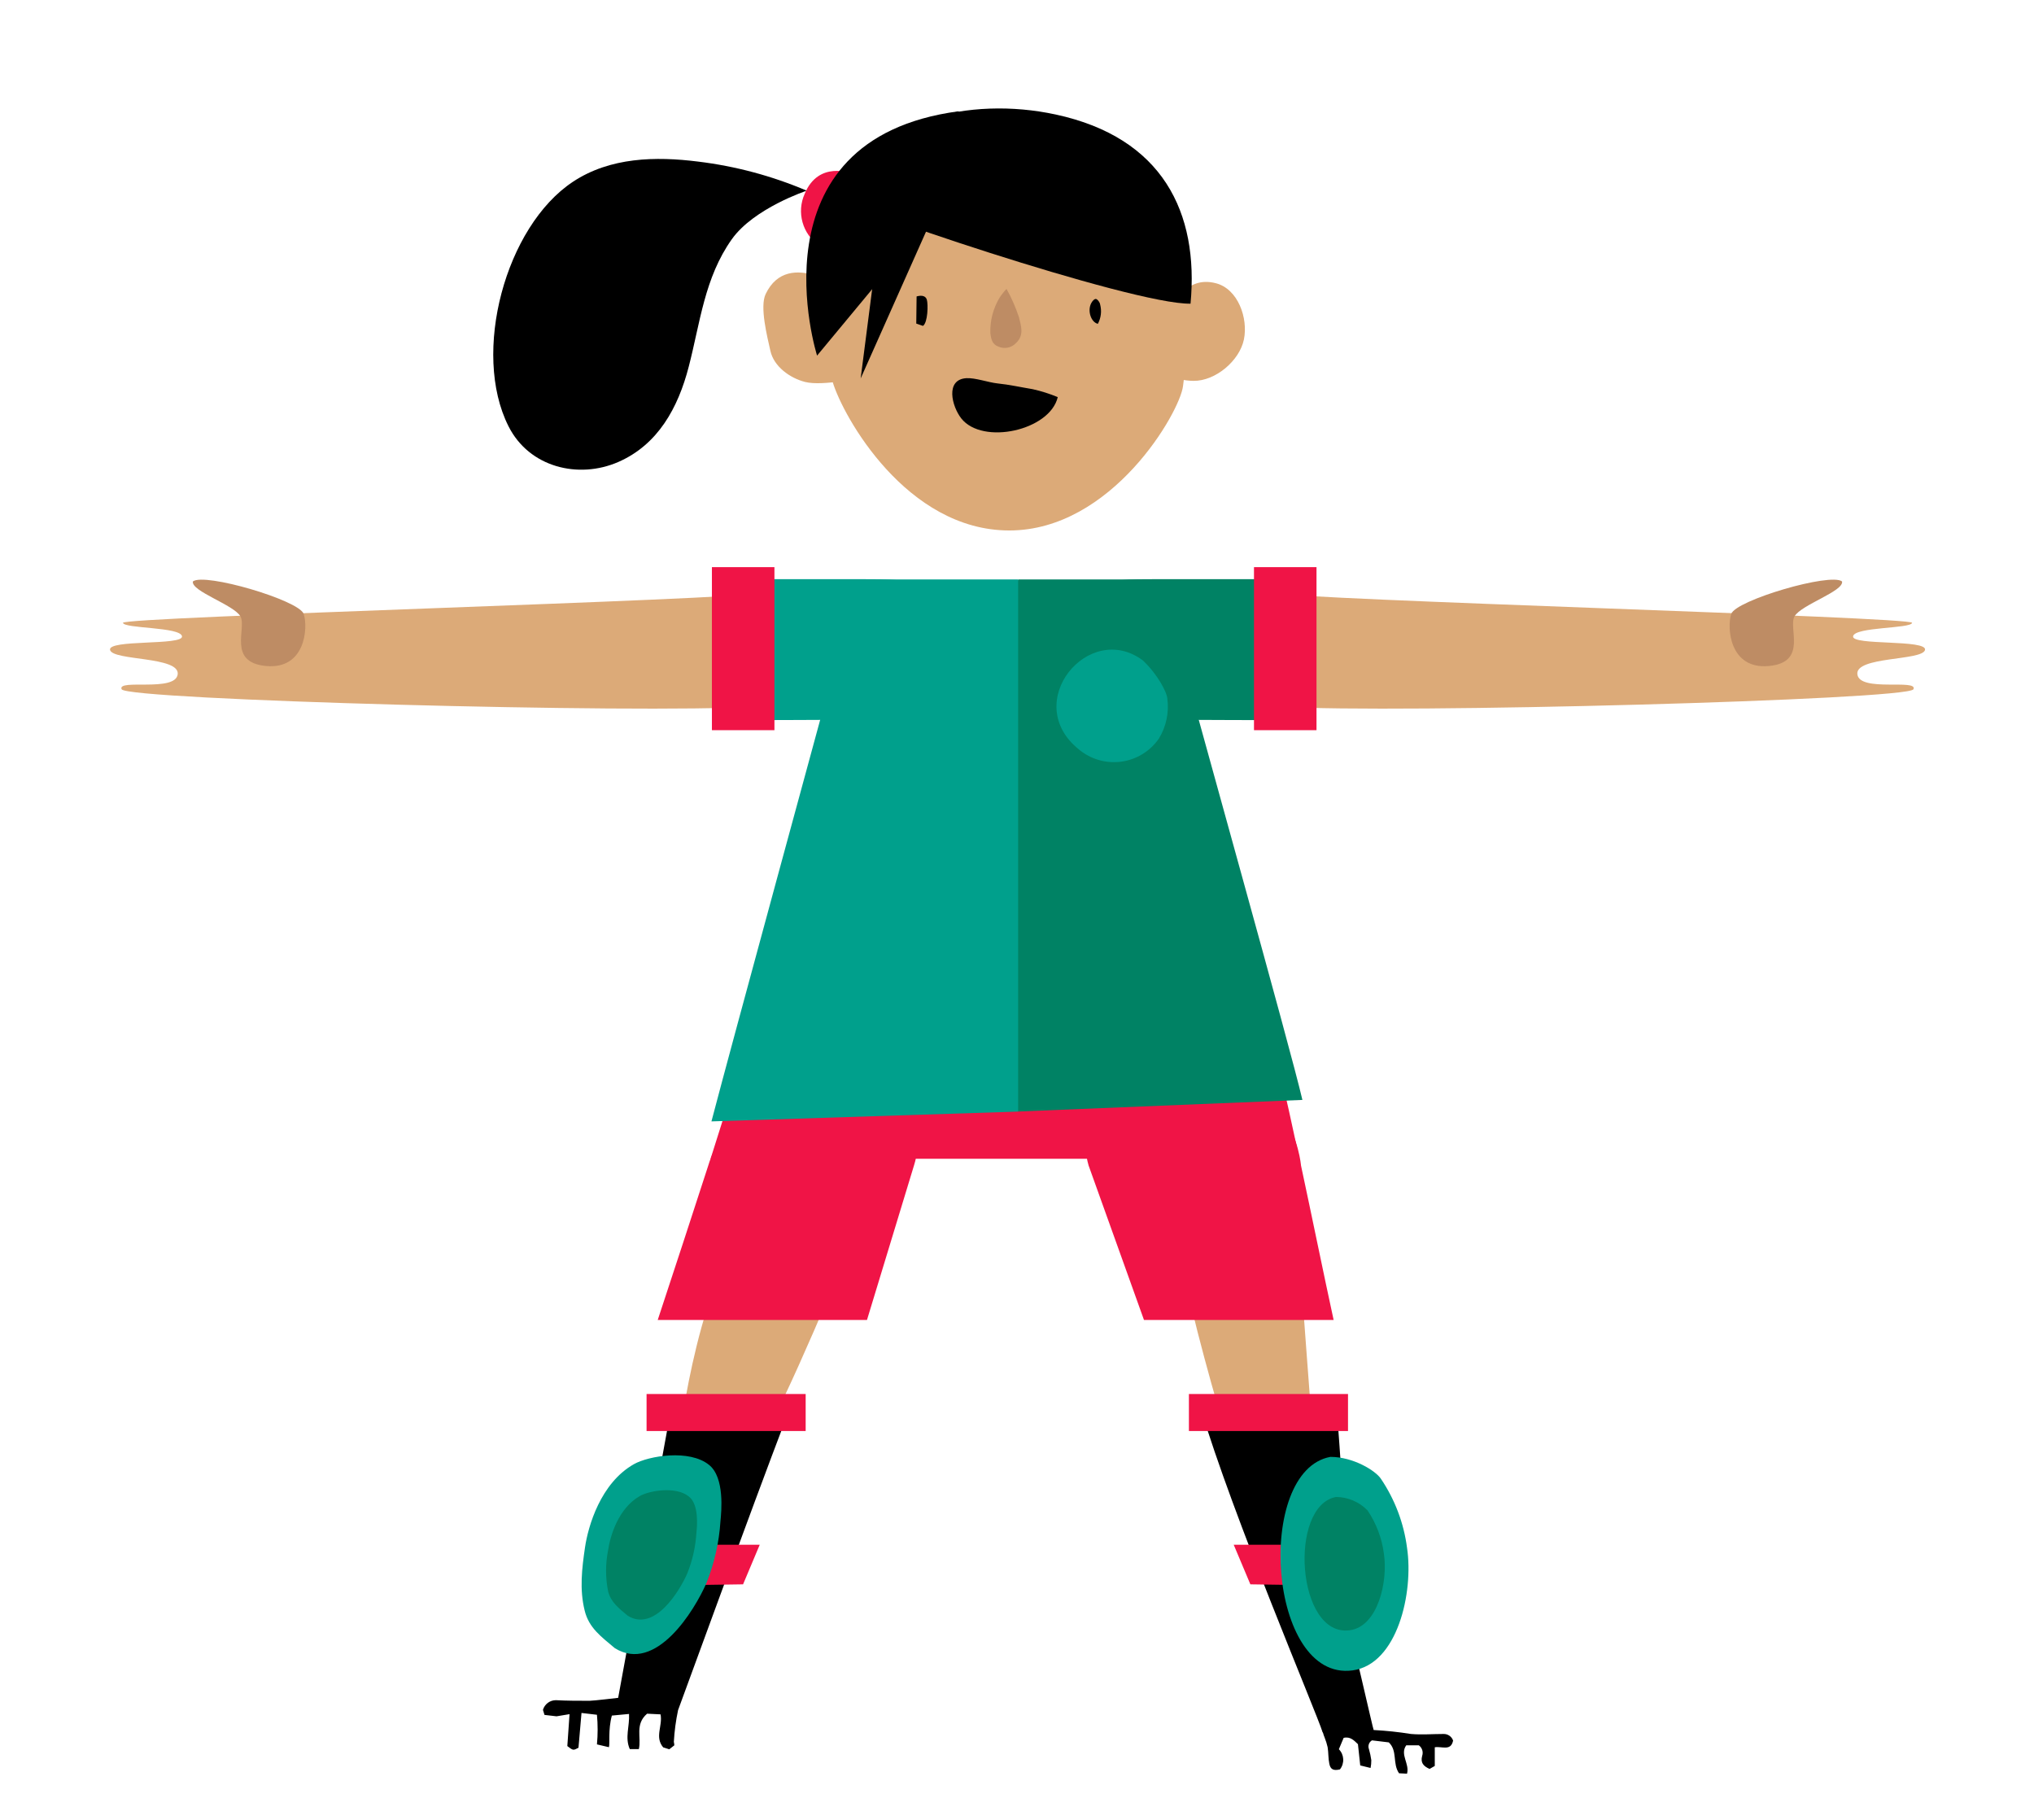 <svg xmlns="http://www.w3.org/2000/svg" xmlns:xlink="http://www.w3.org/1999/xlink" width="152" height="136" version="1.1" viewBox="0 0 152 136" xml:space="preserve"><g><title>jordyn-c</title><desc>Created with Sketch.</desc><g id="soccer" fill="none" fill-rule="evenodd" stroke="none" stroke-width="1"><g id="jordyn-c" fill-rule="nonzero"><g id="scratch_footie_player_girl03" transform="translate(8, 8)"><path id="Shape" fill="#DCAA78" d="M130.48,39.548 C130.605,38.84 134.796,38.986 134.891,38.544 C134.986,38.102 88.962,36.827 87.216,36.31 L87.763,44.809 C96.244,45.346 134.635,44.307 134.991,43.509 C135.348,42.711 130.977,43.745 130.801,42.395 C130.625,41.044 135.634,41.391 135.854,40.577 C136.075,39.764 130.344,40.261 130.48,39.548 Z"/><path id="Shape" fill="#BE8C64" d="M129.657,35.452 C129.797,36.185 126.595,37.194 126.104,38.062 C125.612,38.931 127.107,41.506 124.177,41.772 C121.246,42.038 121.035,38.896 121.376,37.877 C121.717,36.857 128.799,34.774 129.657,35.452 Z"/><path id="Shape" fill="#008264" d="M75.397,45.763 C78.97,45.798 88.892,45.823 88.892,45.823 L88.209,35.281 L78.709,35.281 C75.879,35.336 71.337,34.779 71.337,40.331 C71.337,45.884 75.227,45.763 75.397,45.763 Z"/><rect id="Rectangle-path" width="4.672" height="12.184" x="85.71" y="34.383" fill="#F01446"/><path id="Shape" fill="#DCAA78" d="M89.263,87.877 C88.967,86.23 87.15,82.856 83.592,83.072 C80.034,83.288 80.471,85.582 80.672,87.796 C80.631,88.63 83.256,98.313 83.648,99.041 L90.086,99.041 C90.001,97.821 89.328,89.132 89.263,87.877 Z"/><path id="Shape" fill="#000" d="M93.303,119.413 C93.29,119.296 93.27,119.18 93.243,119.066 C93.012,113.328 91.978,97.736 91.868,97.103 C88.485,96.813 85.083,96.837 81.705,97.174 C84.099,105.246 90.407,120.04 90.839,121.456 C91.341,121.852 92.736,121.25 93.268,121.14 C93.564,120.552 93.343,119.98 93.303,119.413 Z"/><path id="Shape" fill="#000" d="M99.867,121.581 C99.059,121.581 98.246,121.652 97.443,121.581 C96.519,121.433 95.588,121.334 94.653,121.285 C94.618,121.285 92.831,113.358 92.731,113.308 C92.631,113.258 90.548,117.103 90.548,117.103 C90.548,117.103 90.834,121.305 90.859,121.461 C90.892,121.595 90.936,121.726 90.99,121.852 C91.084,122.087 91.16,122.329 91.215,122.575 C91.281,122.987 91.255,123.409 91.341,123.815 C91.426,124.222 91.642,124.347 92.134,124.227 C92.49,123.776 92.456,123.131 92.053,122.721 L92.41,121.872 C92.912,121.752 93.193,122.073 93.479,122.344 L93.649,123.931 L94.422,124.121 C94.46,123.93 94.479,123.735 94.477,123.539 C94.438,123.261 94.38,122.986 94.302,122.716 C94.204,122.471 94.3,122.191 94.528,122.058 L95.782,122.209 C96.455,122.836 96.043,123.79 96.55,124.518 L97.147,124.548 C97.353,123.795 96.595,123.117 97.087,122.43 L98.03,122.43 C98.278,122.611 98.378,122.933 98.276,123.223 C98.146,123.725 98.362,123.986 98.833,124.192 L99.22,123.971 L99.22,122.575 C99.752,122.485 100.424,122.887 100.59,122.073 C100.484,121.768 100.19,121.568 99.867,121.581 Z"/><polygon id="Shape" fill="#F01446" points="90.959 110.477 85.439 110.397 84.195 107.44 90.959 107.44"/><path id="Shape" fill="#00A08C" d="M91.421,100.873 C93.147,100.873 94.809,101.918 95.195,102.51 C96.237,104.054 96.906,105.819 97.147,107.666 C97.649,111.004 96.435,116.386 93.067,116.832 C86.744,117.666 85.75,101.908 91.421,100.873 Z"/><path id="Shape" fill="#008264" d="M91.838,103.87 C92.727,103.875 93.577,104.237 94.196,104.874 C94.848,105.839 95.265,106.943 95.416,108.097 C95.737,110.186 94.969,113.549 92.866,113.83 C88.892,114.367 88.27,104.533 91.838,103.87 Z"/><rect id="Rectangle-path" width="11.889" height="2.766" x="80.847" y="96.175" fill="#F01446"/><path id="Shape" fill="#F01446" d="M73.35,79.096 L77.49,90.643 L91.662,90.643 C90.899,87.129 90.041,82.912 89.223,79.096 C89.223,79.096 88.596,71.155 79.803,71.396 C71.011,71.637 73.35,79.096 73.35,79.096 Z"/><path id="Shape" fill="#DCAA78" d="M42.983,98.067 L50.094,97.39 C50.435,96.888 52.814,91.581 53.738,89.307 C53.918,88.86 55.499,83.63 50.461,82.671 C45.422,81.712 43.078,97.209 42.983,98.067 Z"/><path id="Shape" fill="#F01446" d="M44.93,79.096 C43.679,82.955 42.419,86.804 41.151,90.643 L56.789,90.643 L60.302,79.096 C60.302,79.096 62.811,71.732 54.034,72.023 C46.802,72.259 44.93,79.096 44.93,79.096 Z"/><path id="Shape" fill="#000" d="M50.732,98.017 L42.014,98.017 L38.195,118.881 C38.195,118.881 36.334,119.101 36.058,119.101 C35.219,119.101 34.381,119.101 33.548,119.056 C33.099,119.052 32.701,119.347 32.575,119.779 L32.69,120.156 L33.588,120.261 L34.562,120.1 L34.396,122.485 C34.833,122.821 34.833,122.821 35.23,122.61 L35.455,120.01 L36.61,120.146 C36.678,120.882 36.678,121.623 36.61,122.359 L37.503,122.57 C37.588,122.349 37.433,121.28 37.724,120.206 L39.008,120.085 C39.059,121.014 38.682,121.852 39.064,122.711 L39.741,122.711 C39.942,121.847 39.425,120.863 40.358,120.065 L41.362,120.115 C41.533,120.984 40.905,121.797 41.558,122.58 L42.014,122.726 L42.391,122.43 C42.388,122.342 42.376,122.254 42.356,122.169 C42.4,121.372 42.506,120.58 42.672,119.799 C42.672,119.799 48.242,104.533 50.732,98.017 Z"/><polygon id="Shape" fill="#F01446" points="42.009 110.477 47.53 110.397 48.774 107.44 42.009 107.44"/><path id="Shape" fill="#00A08C" d="M45.839,105.688 C45.737,107.269 45.384,108.825 44.795,110.296 C43.891,112.369 41.016,117.063 37.95,115.171 C36.946,114.322 36.007,113.665 35.691,112.354 C35.3,110.778 35.485,109.222 35.716,107.646 C35.947,106.069 36.871,102.831 39.375,101.416 C40.479,100.793 43.525,100.286 44.985,101.471 C46.17,102.41 45.909,104.97 45.839,105.688 Z"/><path id="Shape" fill="#008264" d="M44.042,106.561 C43.978,107.595 43.749,108.612 43.364,109.573 C42.777,110.924 40.905,113.976 38.913,112.746 C38.256,112.194 37.648,111.742 37.443,110.914 C37.241,109.903 37.241,108.862 37.443,107.851 C37.598,106.802 38.195,104.719 39.821,103.795 C40.539,103.389 42.521,103.057 43.47,103.83 C44.253,104.418 44.092,106.094 44.042,106.561 Z"/><rect id="Rectangle-path" width="11.889" height="2.766" x="40.318" y="96.175" fill="#F01446"/><path id="Shape" fill="#DCAA78" d="M78.79,16.175 C79.683,14.639 80.646,12.6 82.85,13.163 C84.521,13.584 85.284,15.783 84.957,17.369 C84.631,18.956 82.835,20.482 81.188,20.462 C78.288,20.412 78.524,18.338 78.79,16.175 Z"/><path id="Shape" fill="#DCAA78" d="M80.2,9.036 L66.003,6.702 L57.381,5.281 C55.263,4.935 55.133,4.699 54.119,6.913 C52.332,10.818 53.005,16.451 54.224,20.542 C54.992,23.117 59.745,31.642 67.423,31.642 C75.101,31.642 80.17,22.796 80.406,20.858 C80.936,16.93 80.866,12.944 80.2,9.036 Z"/><path id="Shape" fill="#000" d="M52.287,6.25 C52.287,6.25 48.338,7.555 46.687,9.88 C44.644,12.761 44.328,16.099 43.465,19.418 C42.677,22.46 41.176,25.231 38.2,26.526 C35.225,27.821 31.546,26.928 30,23.855 C27.23,18.363 29.769,8.921 34.818,5.582 C37.593,3.745 40.996,3.675 44.172,4.076 C46.966,4.416 49.698,5.147 52.287,6.25 Z"/><path id="Shape" fill="#000" d="M54.089,6.526 C57.1,0.934 64.457,-0.833 70.891,0.557 C78.88,2.279 81.605,7.877 80.968,14.694 C76.602,14.769 54.345,7.229 54.089,6.526 Z"/><path id="Shape" fill="#DCAA78" d="M55.399,13.876 C55.399,13.876 57.481,18.238 57.592,20.146 C56.513,20.146 53.547,20.899 52.157,20.542 C51.038,20.256 49.833,19.398 49.572,18.223 C49.336,17.159 48.764,14.93 49.216,13.976 C50.917,10.407 55.399,13.876 55.399,13.876 Z"/><path id="Shape" fill="#F01446" d="M53.221,10.356 C51.967,9.497 51.51,7.861 52.137,6.476 C53.181,3.966 55.65,4.97 55.65,4.97 L53.221,10.356 Z"/><path id="Shape" fill="#BE8C64" d="M67.217,13.589 C67.595,14.268 67.907,14.981 68.151,15.718 C68.291,16.325 68.557,17.038 67.94,17.62 C67.594,18.003 67.038,18.111 66.575,17.887 C66.138,17.711 66.073,17.344 66.008,16.923 C65.973,15.981 66.214,15.049 66.7,14.242 C66.852,14.009 67.025,13.79 67.217,13.589 Z"/><path id="Shape" fill="#000" d="M69.174,21.084 C68.296,20.939 67.428,20.743 66.54,20.653 C65.842,20.577 64.889,20.226 64.221,20.261 C62.62,20.356 63.127,22.369 63.84,23.273 C65.431,25.281 70.454,24.177 71.046,21.677 C70.441,21.425 69.814,21.227 69.174,21.084 Z"/><path id="Shape" fill="#000" d="M60.497,14.152 C60.944,14.026 61.185,14.152 61.26,14.388 C61.371,14.754 61.335,16.104 60.974,16.355 L60.472,16.18 L60.497,14.152 Z"/><path id="Shape" fill="#000" d="M74.042,16.2 C73.54,16.084 73.249,15.246 73.54,14.669 C73.621,14.503 73.781,14.327 73.897,14.342 C74.012,14.357 74.188,14.578 74.213,14.754 C74.342,15.24 74.281,15.757 74.042,16.2 Z"/><path id="Shape" fill="#000" d="M63.468,6.024 L53.06,18.574 C53.06,18.574 47.911,2.405 63.639,0.316 L63.468,6.024 Z"/><polygon id="Shape" fill="#000" points="58.299 4.88 56.317 20.281 62.5 6.396"/><path id="Shape" fill="#F01446" d="M73.159,78.594 L73.159,78.564 L73.159,78.594 L89.103,78.594 C88.029,73.574 87.045,69.267 86.488,67.992 L57.883,67.369 C56.006,67.329 48.614,67.465 48.614,67.465 C48.614,67.465 45.226,78.208 45.101,78.594 L73.159,78.594 Z"/><path id="Shape" fill="#008264" d="M78.709,35.301 L68.095,35.301 L60.457,53.373 L64.236,63.705 L68.075,75.065 L89.328,74.197 C88.415,70.251 81.776,46.662 78.709,35.301 Z"/><path id="Shape" fill="#00A08C" d="M56.146,35.301 C53.04,46.742 46.772,69.679 45.166,75.803 L68.085,75.07 L68.085,35.301 L56.146,35.301 Z"/><path id="Shape" fill="#00A08C" d="M77.4,41.35 C78.509,42.385 79.201,43.74 79.231,44.182 C79.376,45.228 79.155,46.292 78.604,47.194 C77.951,48.138 76.932,48.764 75.795,48.919 C74.658,49.073 73.508,48.742 72.627,48.007 C68.251,44.503 73.36,38.343 77.4,41.35 Z"/><path id="Shape" fill="#DCAA78" d="M5.601,39.548 C5.475,38.84 1.285,38.986 1.189,38.544 C1.094,38.102 47.118,36.827 48.865,36.31 L48.318,44.809 C39.836,45.346 1.445,44.307 1.089,43.509 C0.733,42.711 5.104,43.745 5.279,42.395 C5.455,41.044 0.447,41.391 0.226,40.577 C0.005,39.764 5.726,40.261 5.601,39.548 Z"/><path id="Shape" fill="#BE8C64" d="M6.414,35.452 C6.273,36.185 9.475,37.194 9.967,38.062 C10.458,38.931 8.963,41.506 11.894,41.772 C14.825,42.038 15.035,38.896 14.694,37.877 C14.353,36.857 7.272,34.774 6.414,35.452 Z"/><path id="Shape" fill="#00A08C" d="M59.413,45.763 C55.84,45.798 45.919,45.823 45.919,45.823 L46.601,35.281 L56.096,35.281 C58.927,35.336 63.468,34.779 63.468,40.331 C63.468,45.884 59.589,45.763 59.413,45.763 Z"/><rect id="Rectangle-path" width="4.672" height="12.184" x="45.201" y="34.383" fill="#F01446"/></g></g></g></g></svg>